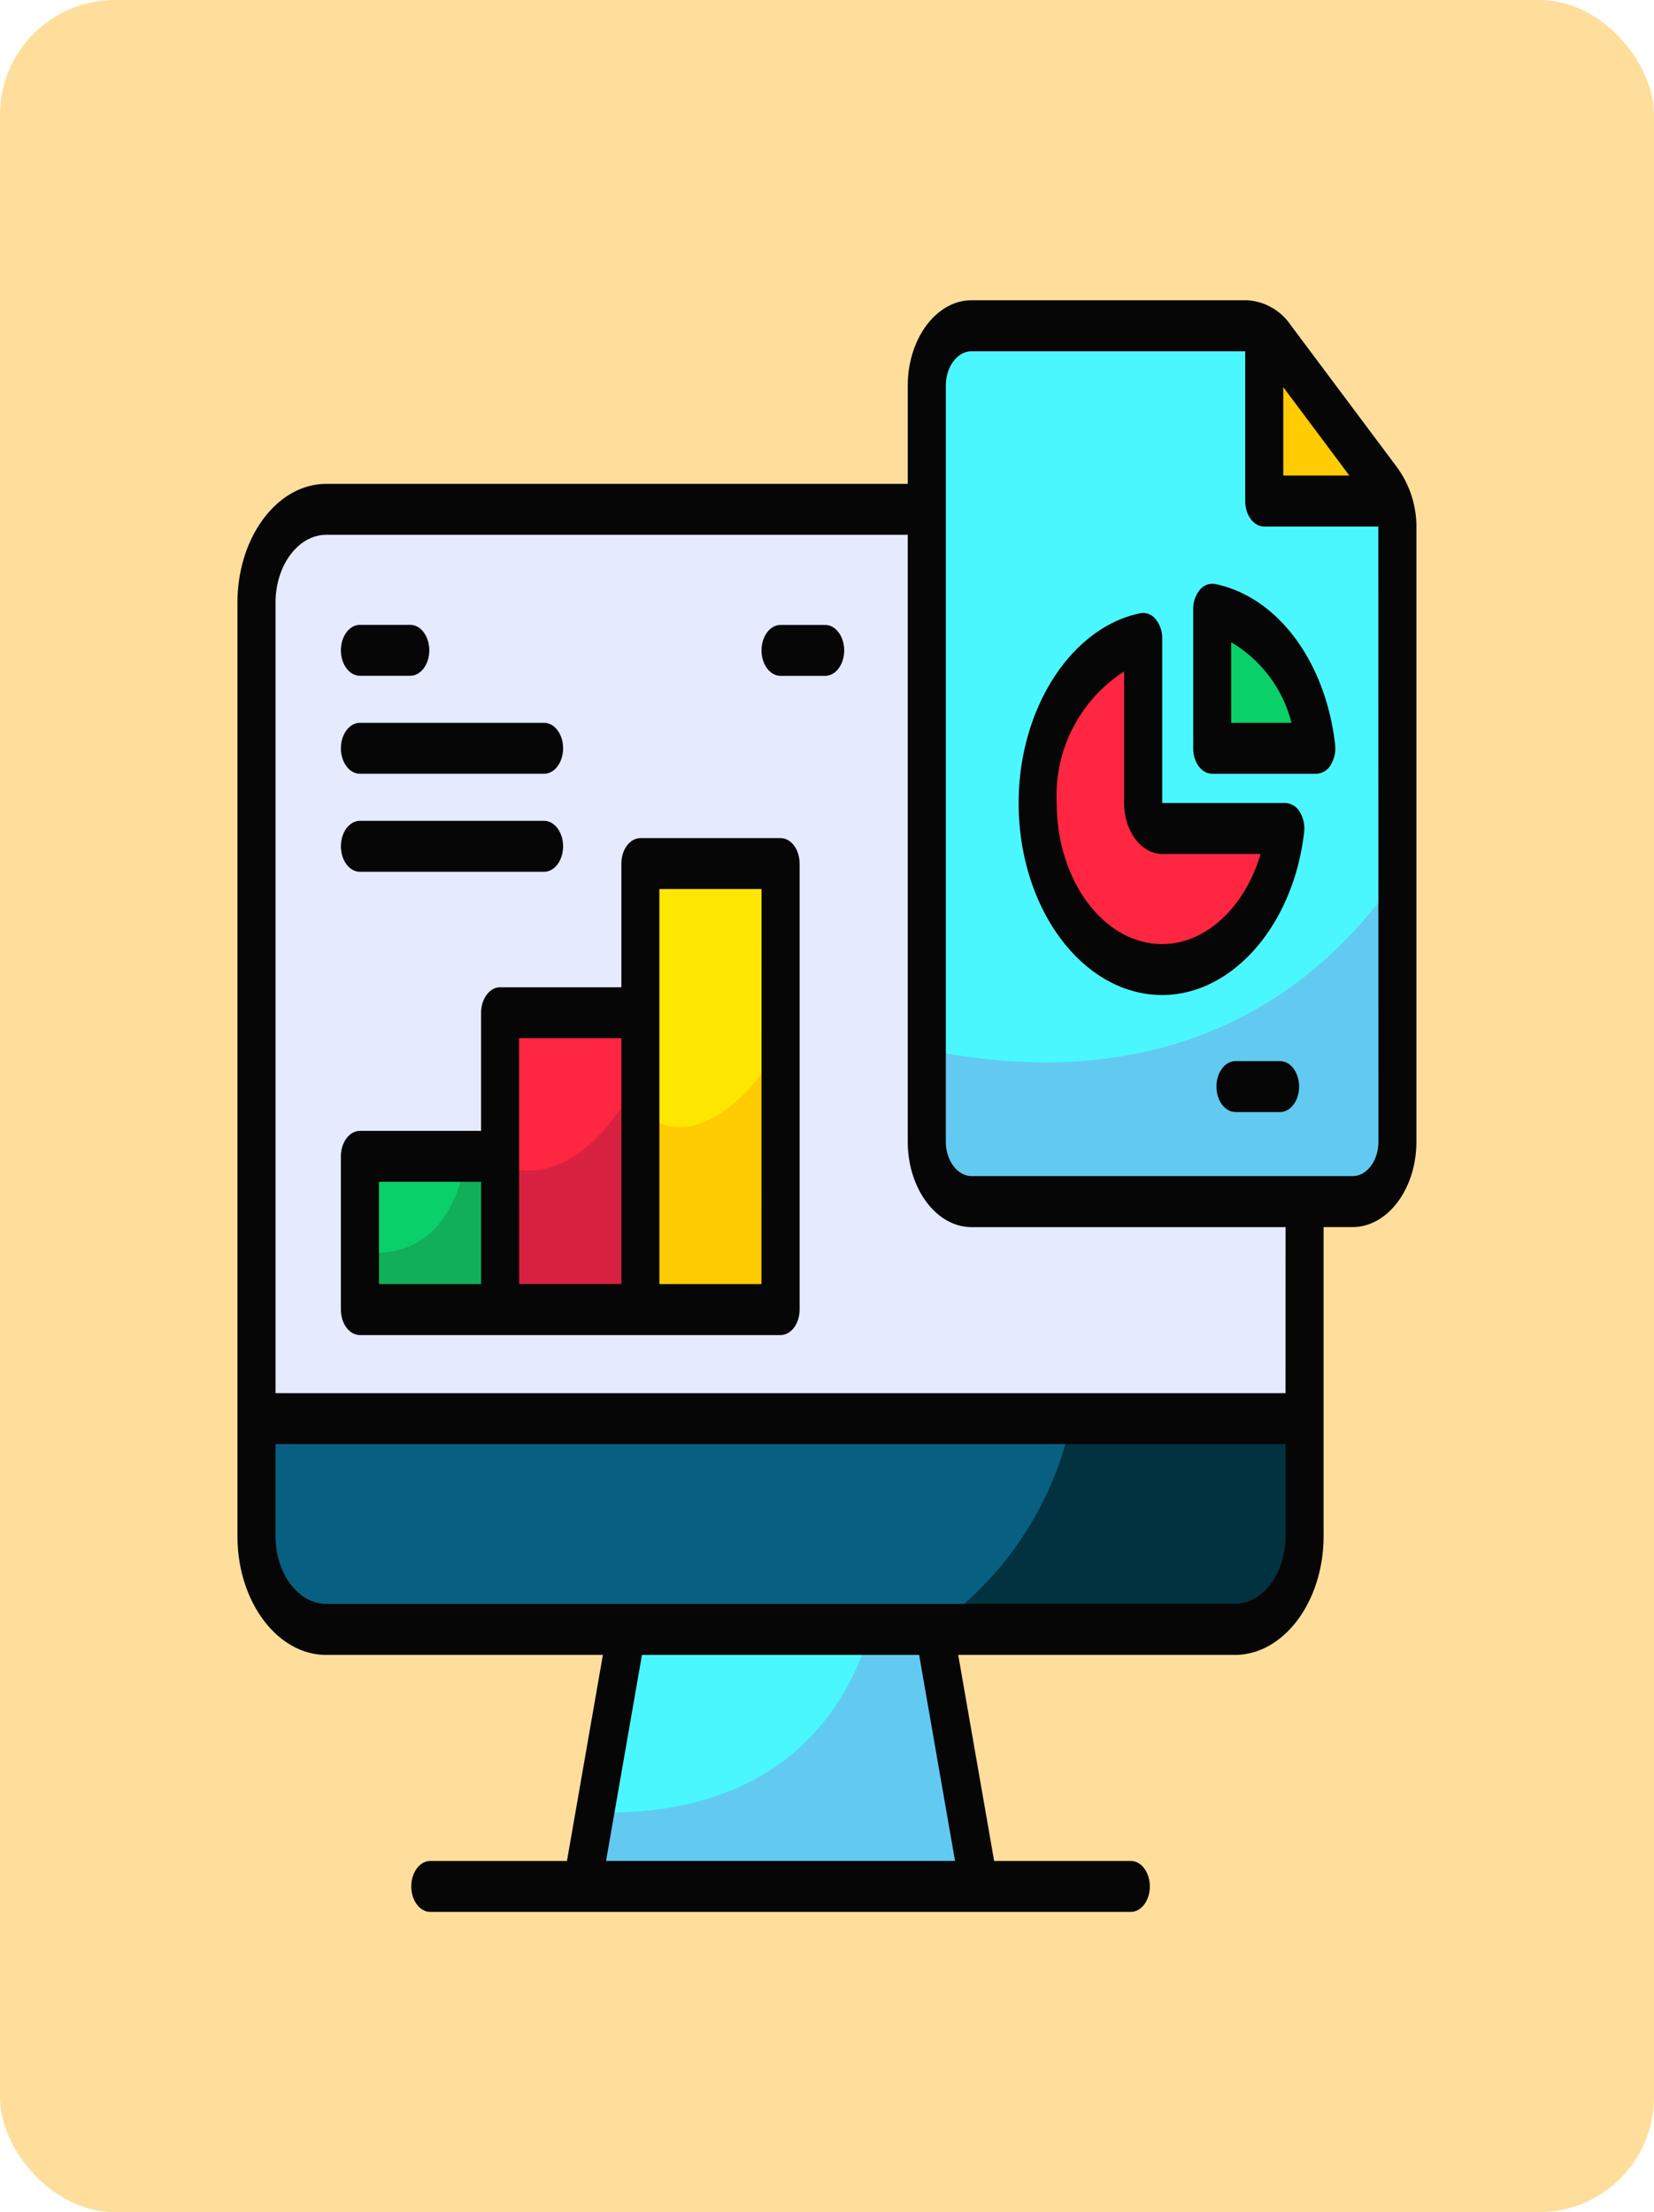 <svg id="Grupo_1103245" data-name="Grupo 1103245" xmlns="http://www.w3.org/2000/svg" width="72" height="96.284" viewBox="0 0 72 96.284">
  <rect id="Rectángulo_402033" data-name="Rectángulo 402033" width="72" height="96.284" rx="5" fill="#ffde9c"/>
  <g id="Grupo_1100438" data-name="Grupo 1100438" transform="translate(10.336 13.068)">
    <path id="Trazado_874995" data-name="Trazado 874995" d="M84.465,97.724H58.8s-3.517.635-3.517,4.063V137.3h45.477V126.529Z" transform="translate(-54.457 -88.622)" fill="#e5eaff"/>
    <path id="Trazado_874996" data-name="Trazado 874996" d="M284.07,53.472V86.933l1.3,2.051h17.3l1.894-.835V59.184l-5.226-7.56-13.309-.765Z" transform="translate(-254.062 -49.75)" fill="#4bf7ff"/>
    <path id="Trazado_874997" data-name="Trazado 874997" d="M284.07,198.841v4.564l1.3,2.051h17.3l1.894-.835V191.28C301.915,195.221,295.81,201.255,284.07,198.841Z" transform="translate(-254.061 -166.221)" fill="#62caf1"/>
    <path id="Trazado_874998" data-name="Trazado 874998" d="M399.251,60.128V66.54h5.219l-.512-1.7-3.525-4.714Z" transform="translate(-354.552 -57.438)" fill="#fecc00"/>
    <path id="Trazado_874999" data-name="Trazado 874999" d="M384.5,128.586v4.44h4.145S386.566,127.595,384.5,128.586Z" transform="translate(-341.685 -114.12)" fill="#09d069"/>
    <path id="Trazado_875000" data-name="Trazado 875000" d="M326.495,133.895v7.3h6.11s-1.3,5.788-4.937,6.059-6.02-2.759-5.842-6.438S324.755,132.38,326.495,133.895Z" transform="translate(-286.994 -118.384)" fill="#fe2640"/>
    <path id="Trazado_875001" data-name="Trazado 875001" d="M188.169,191.28h5.79v18.475h-5.79Z" transform="translate(-170.392 -166.221)" fill="#fee700"/>
    <path id="Trazado_875002" data-name="Trazado 875002" d="M138.445,227.479h5.517v12.3h-5.517Z" transform="translate(-127.01 -196.246)" fill="#fe2640"/>
    <path id="Trazado_875003" data-name="Trazado 875003" d="M90.589,264.057h5.757v6.062H90.589Z" transform="translate(-85.257 -226.586)" fill="#09d069"/>
    <path id="Trazado_875004" data-name="Trazado 875004" d="M193.959,235.873c-1.439,2.141-3.588,4.319-5.79,2.844v8.025h5.79Z" transform="translate(-170.392 -203.209)" fill="#fecc00"/>
    <path id="Trazado_875005" data-name="Trazado 875005" d="M143.962,248.14c-1.029,1.648-2.969,3.883-5.517,2.87v5.906h5.517Z" transform="translate(-127.01 -213.383)" fill="#d82140"/>
    <path id="Trazado_875006" data-name="Trazado 875006" d="M96.346,264.057H95.2c-.324,1.693-1.353,4.39-4.61,3.934v2.127h5.757v-6.062Z" transform="translate(-85.257 -226.586)" fill="#10af58"/>
    <path id="Trazado_875007" data-name="Trazado 875007" d="M53.976,329.785H99l.15,5.11a4.387,4.387,0,0,1-4.021,4.063h-39.3s-2.562-1.842-2.562-3.646a42.238,42.238,0,0,1,.714-5.527Z" transform="translate(-52.691 -281.103)" fill="#076082"/>
    <path id="Trazado_875008" data-name="Trazado 875008" d="M301.7,329.785h-9.986a14.694,14.694,0,0,1-6.116,9.172h12.231a4.387,4.387,0,0,0,4.021-4.063Z" transform="translate(-255.398 -281.103)" fill="#023140"/>
    <path id="Trazado_875009" data-name="Trazado 875009" d="M167.051,386.7h13.662l1.456,10.65h-17.26Z" transform="translate(-150.099 -328.31)" fill="#4bf7ff"/>
    <path id="Trazado_875010" data-name="Trazado 875010" d="M180.713,386.7H177.5c-1.1,3.247-4.038,7.664-11.938,7.424l-.649,3.226h17.26Z" transform="translate(-150.099 -328.31)" fill="#62caf1"/>
    <g id="Grupo_1100438-2" data-name="Grupo 1100438" transform="translate(0 0)">
      <path id="Trazado_875011" data-name="Trazado 875011" d="M92.675,44.358H80.748c-1.535,0-2.783,1.67-2.783,3.722v4.271H52.653c-2.132,0-3.867,2.32-3.867,5.171V98.15c0,2.852,1.735,5.171,3.867,5.171H64.694l-1.564,8.968H57.182c-.458,0-.829.5-.829,1.109s.371,1.109.829,1.109H87.674c.458,0,.829-.5.829-1.109s-.371-1.109-.829-1.109H81.726l-1.564-8.968H92.2c2.132,0,3.867-2.32,3.867-5.171V84.7h1.258c1.535,0,2.783-1.67,2.783-3.722V54.3a4.407,4.407,0,0,0-.815-2.632l-4.654-6.223a2.472,2.472,0,0,0-1.968-1.09Zm1.638,3.785,2.874,3.844H94.313Zm-14.29,64.145H64.832l1.564-8.968H78.46ZM92.2,101.1H52.653c-1.218,0-2.209-1.325-2.209-2.954v-4H94.412v4c0,1.629-.991,2.954-2.209,2.954Zm2.209-9.172H50.444V57.523c0-1.629.991-2.954,2.209-2.954H77.965V80.98c0,2.052,1.249,3.722,2.783,3.722H94.412ZM98.454,80.98c0,.83-.5,1.5-1.125,1.5H80.748c-.62,0-1.125-.675-1.125-1.5V48.08c0-.83.5-1.5,1.125-1.5H92.655V53.1c0,.612.371,1.109.829,1.109H98.45c0,.033,0,.066,0,.1Z" transform="translate(-48.786 -44.358)" fill="#070606"/>
      <path id="Trazado_875012" data-name="Trazado 875012" d="M103.228,181.621h-6.1c-.458,0-.829.5-.829,1.109v5.383H91.021c-.458,0-.829.5-.829,1.109v5.142H84.918c-.458,0-.829.5-.829,1.109v6.67c0,.612.371,1.109.829,1.109h18.311c.458,0,.829-.5.829-1.109V182.73c0-.612-.371-1.109-.829-1.109ZM85.747,196.58h4.446v4.453H85.747Zm6.1-1.109V190.33H96.3v10.7H91.85Zm10.549,5.561H97.954V183.838H102.4Z" transform="translate(-79.586 -158.21)" fill="#070606"/>
      <path id="Trazado_875013" data-name="Trazado 875013" d="M375.952,116.711a.692.692,0,0,0-.666.255,1.293,1.293,0,0,0-.289.841v6.056c0,.612.371,1.109.829,1.109h4.529a.763.763,0,0,0,.629-.387,1.383,1.383,0,0,0,.19-.89C380.759,120.073,378.66,117.266,375.952,116.711Zm.7,6.043v-3.508a5.693,5.693,0,0,1,2.623,3.508Z" transform="translate(-333.392 -104.36)" fill="#070606"/>
      <path id="Trazado_875014" data-name="Trazado 875014" d="M327,132.428h-5.358v-7.165a1.293,1.293,0,0,0-.289-.841.692.692,0,0,0-.666-.255c-3.019.62-5.295,4.171-5.295,8.26,0,4.608,2.8,8.358,6.25,8.358,3.058,0,5.714-3.044,6.177-7.081a1.382,1.382,0,0,0-.19-.89.763.763,0,0,0-.629-.387Zm-5.358,6.14c-2.532,0-4.592-2.755-4.592-6.14a6.423,6.423,0,0,1,2.934-5.726v5.726c0,1.223.744,2.217,1.658,2.217h4.282C325.246,136.951,323.55,138.568,321.639,138.568Z" transform="translate(-281.386 -110.544)" fill="#070606"/>
      <path id="Trazado_875015" data-name="Trazado 875015" d="M84.918,129.414h2.191c.458,0,.829-.5.829-1.109s-.371-1.109-.829-1.109H84.918c-.458,0-.829.5-.829,1.109S84.46,129.414,84.918,129.414Z" transform="translate(-79.586 -113.068)" fill="#070606"/>
      <path id="Trazado_875016" data-name="Trazado 875016" d="M84.918,179.432h8.016c.458,0,.829-.5.829-1.109s-.371-1.109-.829-1.109H84.918c-.458,0-.829.5-.829,1.109S84.46,179.432,84.918,179.432Z" transform="translate(-79.586 -154.555)" fill="#070606"/>
      <path id="Trazado_875017" data-name="Trazado 875017" d="M84.918,154.423h8.016c.458,0,.829-.5.829-1.109s-.371-1.109-.829-1.109H84.918c-.458,0-.829.5-.829,1.109S84.46,154.423,84.918,154.423Z" transform="translate(-79.586 -133.812)" fill="#070606"/>
      <path id="Trazado_875018" data-name="Trazado 875018" d="M385.695,238.528h-1.942c-.458,0-.829.5-.829,1.109s.371,1.109.829,1.109h1.942c.458,0,.829-.5.829-1.109S386.153,238.528,385.695,238.528Z" transform="translate(-340.308 -205.411)" fill="#070606"/>
      <path id="Trazado_875019" data-name="Trazado 875019" d="M230.427,127.2h-1.942c-.458,0-.829.5-.829,1.109s.371,1.109.829,1.109h1.942c.458,0,.829-.5.829-1.109S230.885,127.2,230.427,127.2Z" transform="translate(-204.843 -113.068)" fill="#070606"/>
    </g>
  </g>
</svg>

